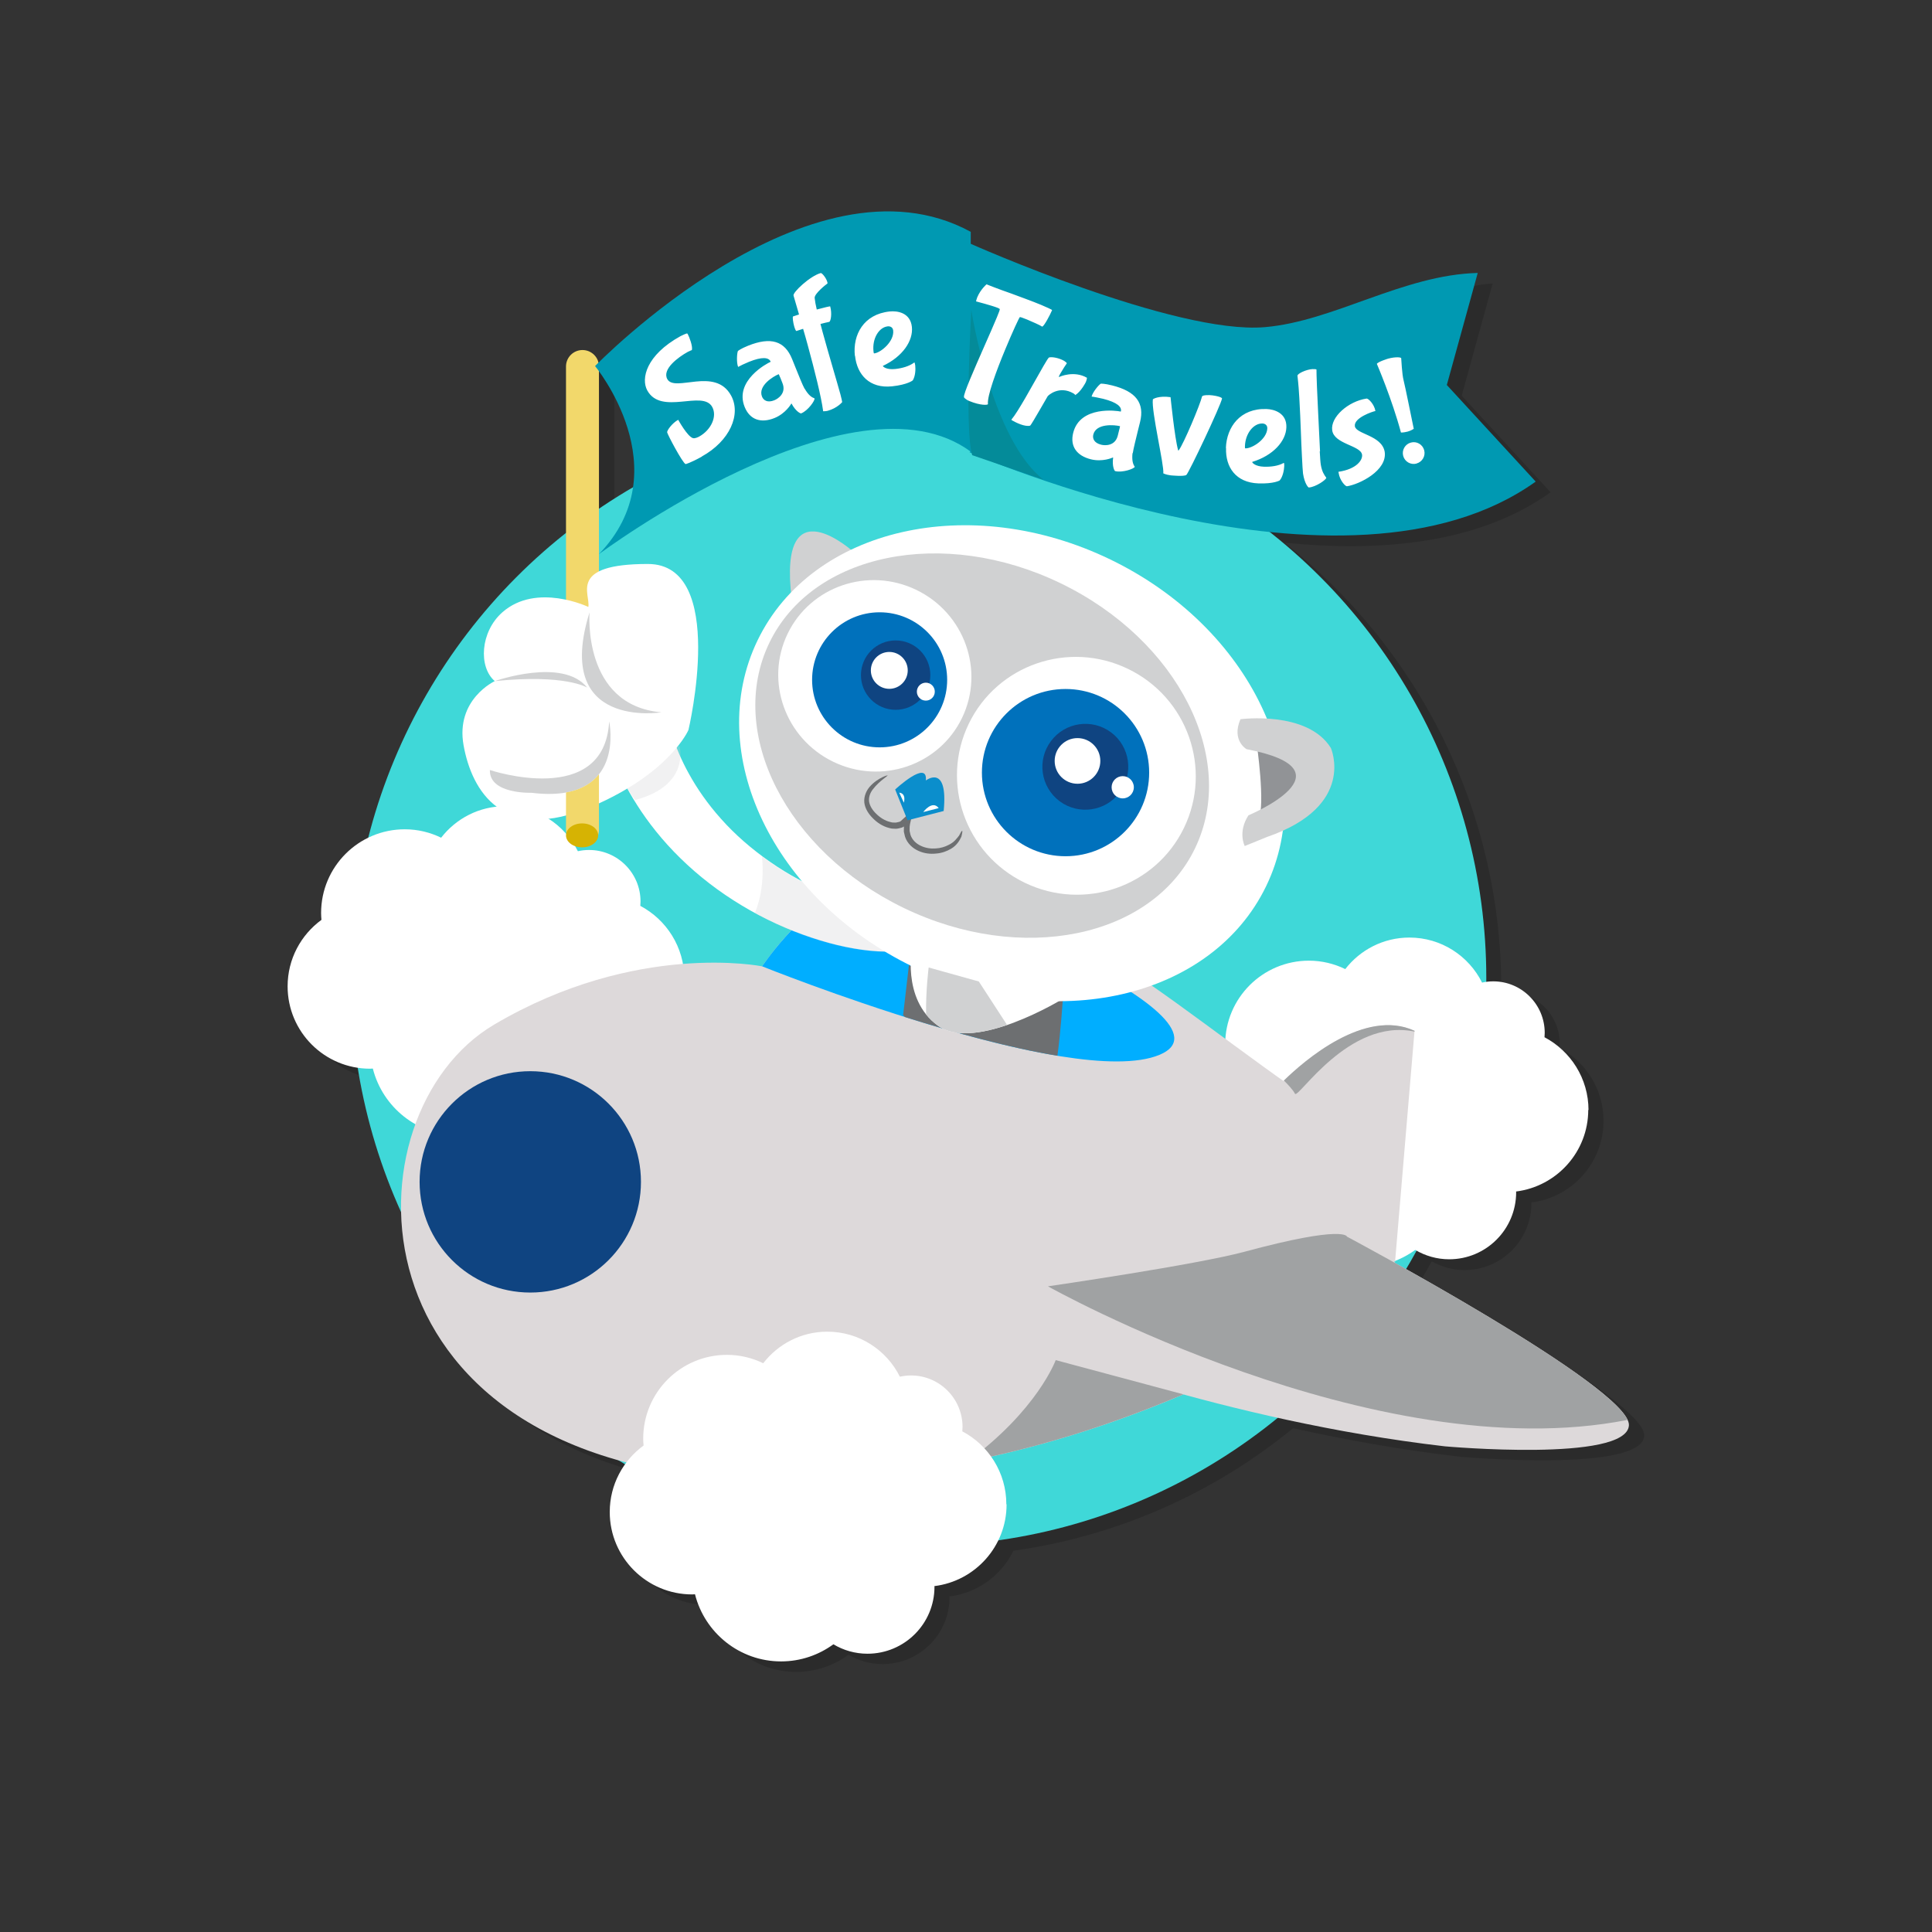 <svg xmlns="http://www.w3.org/2000/svg" width="250" height="250" viewBox="0 0 250 250"><rect x="0" y="0" width="250" height="250" fill="#333333" stroke="none"/><path d="M212.598 185.063c-.002 0-.002-.002-.003-.002-1.49-3.25-12.768-10.33-22.376-15.92l-.02-.01c-.52-.3-1.03-.59-1.53-.88l-.09-.05c-.48-.28-.96-.55-1.42-.81l-.16-.09-1.33-.75-.19-.1c-.42-.23-.83-.46-1.22-.68l-.24-.13-.11-.06c.47-.78.92-1.56 1.36-2.36 1.26.71 2.7 1.13 4.24 1.13 4.78 0 8.66-3.88 8.66-8.66l-.01-.09c5.26-.65 9.34-5.13 9.34-10.57 0-4.09-2.31-7.64-5.7-9.43.01-.18.03-.37.03-.56 0-3.69-2.99-6.67-6.67-6.67-.31 0-.61.03-.9.07 0-.16.01-.32.01-.49 0-23.43-10.98-44.28-28.06-57.73 12.28 1.25 25.09.19 34.44-6.52l-11.5-12.5 4-14.5c-9.7.25-18.12 13.03-27.08 13.8-10.94.94-35.44-7.39-38.35-8.4l-.11-.6-.03.56-.04-.01v-.79c-17.43-16.16-44.33 4.1-48.15 7.13-.2-.97-1.06-1.7-2.09-1.7-1.18 0-2.13.96-2.13 2.14v21.55C62.79 80.21 53.62 93.97 49.6 109.8c-3.6 1.76-6.084 5.45-6.084 9.725 0 .304.02.6.046.897-2.65 1.94-4.38 5.07-4.38 8.606 0 5.35 3.94 9.76 9.074 10.53 1.04 6.55 2.958 12.8 5.608 18.65.294 12.84 8.395 26.59 28.16 32.124.273.17.54.35.817.51-1.24 1.74-1.98 3.86-1.98 6.17 0 5.89 4.78 10.664 10.67 10.664.12 0 .24-.02.36-.02 1.26 4.99 5.76 8.69 11.14 8.69 2.53 0 4.87-.83 6.77-2.22 1.29.765 2.79 1.21 4.4 1.21 4.79 0 8.67-3.88 8.67-8.664v-.09c3.65-.458 6.72-2.74 8.27-5.917 13.62-1.91 26.04-7.54 36.19-15.85 6.67 1.477 14 2.81 21.62 3.69 0 0 23.52 2.11 23.82-2.712.02-.21-.06-.45-.18-.71zM79.505 49.37c1.438 1.987 5.396 8.195 4.403 15.024-1.5.874-2.973 1.79-4.403 2.764v-17.79z" opacity=".15"/><path d="M94.93 55.74c-.9-2.575-2.086-6.31-2.666-7.97-.18-.52-.318-.843-.346-.857-.42-.203-1.57-1.362-1.68-1.674-.014-.05 0-.07 0-.07.115-.21 2.044-1.02 3.706-1.6 2.575-.9 6.206-1.45 7.017.88.69 1.97-1.03 3.83-1.38 4.16 0 0-.02.05-.02.07.45.03 3.65-.3 4.53 2.22 1.35 3.86-2.61 6.87-6.55 8.25-.58.2-1.08.31-1.08.31-.12-.08-1.14-2.68-1.51-3.74zm.03-10.122c-.228.08-.387.16-.4.187-.014.028 1.064 3.45 1.085 3.512.028.013.05.006.132-.023.603-.21 2.88-1.563 2.313-3.184-.405-1.164-2.298-.782-3.13-.492zm6.31 6.533c-.593-1.7-2.96-1.41-4.395-.91-.228.08-.49.2-.504.23-.02.01.06.24.19.59.41 1.16 1.38 3.67 1.68 4.19 0 0 .05.01.11-.01 1.77-.61 3.47-2.56 2.94-4.07zm4.365-1.2c-.452-2.64 1.046-5.76 4.646-6.37 0 0 1.05-.13 1.21-.02.03.02.07.15.1.3.05.28.07.66.07.79.22-.01 2.61.34 3.13 3.4.44 2.58-.76 5.35-3.77 5.87-2.91.5-4.9-1.24-5.36-3.95zm4.678-3.05l-.173.03c-.03-.04-.07-.14-.092-.27-.04-.24-.05-.55-.042-.64-1.04.18-2.265 1.37-1.91 3.45.038.22.446 2.6 2.527 2.25 1.02-.17 2.017-1.12 1.687-3.05-.32-1.86-1.542-1.83-1.997-1.76zm6.68-2.1c.04-.83.09-1.38.18-1.46.323-.29 1.24-.55 2.03-.52.197.01.46.07.456.14-.04.18-.11.72-.13 1.14-.02.35 0 .44.04.44.02 0 .07-.04.07-.04s1.12-1.33 2.77-1.25c2.74.14 2.63 3.74 2.45 7.5-.07 1.45-.19 2.57-.19 2.57-.01.11-.97.4-1.91.35-.42-.02-.72-.14-.72-.14.16-.98.33-2.29.4-3.74.1-2.13.1-3.8-1.11-3.86-1.43-.07-1.9 1.47-1.9 1.47 0-.02-.05 1.41-.12 2.8-.06 1.2-.14 2.37-.21 2.43-.46.42-1.7.51-2.29.49-.18-.01-.33-.01-.33-.08.14-.7.25-1.9.31-3.24.08-1.73.11-3.65.17-4.94zm19.642 3.25c.078-.12.748.06 1.123.24.893.43.912.64.912.64-.31.65-6.023 6.8-6.336 6.91s-1.684-.48-1.684-.48c-.502-.24-.7-.45-.7-.45.374-.78.806-6.97 1.372-8.16.022-.05.762-.21 1.945.35 0 0-.937 4.5-.968 5.86 0 0-.03.09.06.03.76-.53 3.78-4.1 4.27-4.92zm6.08 10.44c-.145.86-.02 1.24.146 1.54-.06.21-1.4.59-2.2.33-.07-.02-.32-.54-.12-1.49 0 0 .01-.03 0-.04-.02-.01-.06.02-.06.02s-1.14.43-2.4.02c-1.54-.49-2.23-1.6-1.76-3.06.97-2.99 5.06-2.11 5.4-2 .02.01.04 0 .04 0 .16-.5-.36-1.04-1.85-1.52-.46-.15-1.05-.3-1.27-.33h-.02c.16-.49.85-1.22 1.11-1.36.02-.01.42 0 1.24.27 2.6.84 3.49 2.2 2.82 4.28l-.28.87c-.27.86-.69 2.14-.75 2.52zm-1.29-2.68c.065-.2.122-.37.104-.38-.62-.2-2.62-.5-3.02.73-.14.43.02.94.79 1.18.44.15 1.54.26 1.91-.87l.21-.65zm3.452 1.45c.717-2.99 3.455-4.15 6.098-3.51.316.08.402.1.47.13.06.07.032.33-.037.62-.113.48-.345 1.05-.486 1.11l-.123-.03c-.67-.16-3.09-.64-3.73 2.03-.24 1 .06 1.98 1.55 2.34.93.22 1.57.01 1.62.02.08.13.03.47-.06.84-.11.48-.31.98-.46 1.06 0 0-.66.19-1.8-.08-2.84-.68-3.51-2.65-3.07-4.51zm13.576 4.47c-.008.88.174 1.23.387 1.5-.033.22-1.29.8-2.127.67-.07-.01-.398-.48-.357-1.45 0 0 .006-.03-.012-.04-.018 0-.06.03-.06.03s-1.058.61-2.374.4c-1.602-.25-2.45-1.23-2.215-2.75.48-3.11 4.656-2.88 5.012-2.83.018.01.04-.01.04-.01.08-.51-.524-.97-2.073-1.21-.48-.07-1.09-.13-1.31-.13h-.017c.08-.51.645-1.34.872-1.52.02-.01.41-.06 1.26.07 2.7.42 3.79 1.63 3.45 3.78l-.14.91c-.14.89-.35 2.22-.35 2.61zm-1.697-2.45c.033-.21.06-.39.043-.39-.65-.1-2.67-.09-2.87 1.19-.07.45.16.92.96 1.05.46.08 1.56.01 1.75-1.16l.1-.67zm4.64-2.17c.02-.68.055-1.13.13-1.2.26-.24 1.007-.47 1.652-.45.162.01.377.05.375.11-.02.14-.074.59-.086.93-.01.29.006.36.043.36.018 0 .055-.03.055-.03s.902-1.1 2.252-1.06c2.248.08 2.2 3.03 2.1 6.11-.042 1.19-.126 2.1-.126 2.1 0 .09-.78.34-1.56.31-.34-.01-.59-.11-.59-.11.12-.8.25-1.88.29-3.07.06-1.74.04-3.11-.95-3.15-1.17-.04-1.53 1.23-1.53 1.23 0-.01-.02 1.16-.06 2.29-.03.99-.08 1.94-.14 2-.37.35-1.38.44-1.87.42-.14 0-.27-.01-.27-.06.11-.57.18-1.56.22-2.65.05-1.42.05-2.99.09-4.05zm8.884 3.06c-.333-2.32.79-4.64 3.677-5.05.838-.12 2.297.04 2.523 1.62.217 1.52-.89 3.33-3.058 4.44.017.11.443.43 1.37.3.766-.11 1.564-.37 2.068-.78 0 0 .017-.02.033-.02.035 0 .086.23.103.33.062.43.062 1.19-.217 1.67 0 0-.55.5-2.28.75-2.5.36-3.93-1.15-4.23-3.23zm3.515-3.39c-.963.14-1.674 1.4-1.473 2.81.03.2.037.25.106.24.746-.12 2.162-1.42 1.99-2.61-.05-.37-.355-.47-.623-.44zm7.985 5.57c-.165.07-.944-.41-1.28-1.19l-.05-.11c1.897-.83 2.274-1.99 2.046-2.52-.416-.96-3.28-.32-3.898-1.74-.594-1.37.896-3.59 2.762-4.4.183-.08.986.37 1.313 1.08-.248.1-2.146 1.34-1.766 2.22.358.83 3.143.19 3.938 1.88.84 1.93-1.777 4.23-3.064 4.79z" opacity=".15"/><circle fill="#3FD8D8" cx="118.848" cy="126.57" r="73.478"/><path fill="#FFF" d="M88.55 126.653c0-4.095-2.31-7.646-5.694-9.435.016-.188.028-.375.028-.565 0-3.684-2.985-6.667-6.667-6.667-.495 0-.976.058-1.44.16-1.72-3.45-5.275-5.827-9.394-5.827-3.38 0-6.378 1.6-8.3 4.08-1.422-.69-3.013-1.09-4.7-1.09-5.983 0-10.833 4.85-10.833 10.83 0 .3.02.6.045.89-2.65 1.94-4.378 5.06-4.378 8.6 0 5.89 4.775 10.66 10.667 10.66.122 0 .24-.02.36-.02 1.258 4.98 5.762 8.68 11.14 8.68 2.53 0 4.863-.83 6.763-2.21 1.292.76 2.794 1.21 4.404 1.21 4.79 0 8.67-3.88 8.67-8.67v-.1c5.26-.66 9.34-5.13 9.34-10.57zm117.002 17c0-4.095-2.31-7.646-5.694-9.435.016-.188.028-.375.028-.565 0-3.684-2.985-6.667-6.667-6.667-.5 0-.98.058-1.44.16-1.72-3.45-5.28-5.827-9.4-5.827-3.38 0-6.38 1.6-8.3 4.08-1.43-.69-3.02-1.09-4.7-1.09-5.99 0-10.84 4.85-10.84 10.83 0 .3.02.6.04.89-2.65 1.94-4.38 5.06-4.38 8.6 0 5.89 4.77 10.66 10.67 10.66.12 0 .24-.02.36-.02 1.26 4.98 5.76 8.68 11.14 8.68 2.53 0 4.86-.83 6.76-2.21 1.29.76 2.79 1.21 4.4 1.21 4.78 0 8.66-3.88 8.66-8.67l-.01-.1c5.26-.66 9.34-5.13 9.34-10.57z"/><path fill="#DDD9DA" d="M180.934 164.844s-37.086 28.945-85.33 26.533c-51.234-2.563-51.134-47.303-31.66-58.795 18.394-10.854 34.675-7.538 34.675-7.538s7.23-10.947 15.07-11.156c22.61-.603 40.02 18.77 61.43 32.036"/><path fill="#00AEFF" d="M150.025 136.5c11.31-4.672-30.452-22.46-40.552-21.255 0 0-.288.03-.753.108-5.673 3.02-10.1 9.69-10.1 9.69s40.1 16.132 51.405 11.458z"/><path fill="#DDD9DA" d="M133.595 174.19s24.726 9.647 53.367 12.965c0 0 23.52 2.11 23.82-2.714.3-4.82-36.483-24.42-36.483-24.42m-9.05-19.29s9.95-10.95 17.79-7.33l-2.52 29.9"/><circle fill="#0F4481" cx="68.618" cy="152.934" r="14.322"/><path fill="#FFF" d="M116.536 118.49l.076.124c.026.048.19.29.12.223-.024-.035-.01.023-.05-.075-.02-.06-.083-.395.08-.783.174-.39.4-.51.355-.5-.025 0-.242.06-.528.1-.59.08-1.49.07-2.48-.06-2.01-.25-4.48-.91-6.99-1.94-2.52-1.02-5.11-2.4-7.48-4.06-2.38-1.65-4.55-3.55-6.31-5.53-1.78-1.98-3.17-4.02-4.17-5.84-1.02-1.83-1.65-3.44-2.05-4.58-.2-.57-.35-1.03-.43-1.34l-.15-.48-7.93 2.55.22.59c.14.38.35.95.66 1.66.6 1.41 1.54 3.41 2.96 5.62 1.4 2.21 3.29 4.63 5.61 6.89 2.31 2.27 5.03 4.37 7.94 6.11 2.9 1.75 5.99 3.15 9 4.15 3.01 1.01 5.94 1.62 8.62 1.78 1.35.07 2.63.05 3.93-.22.65-.13 1.3-.31 2.02-.7.68-.36 1.51-1.02 1.96-2.04.45-1.01.36-2.01.21-2.57-.16-.62-.35-.97-.55-1.33-.23-.4-.25-.38-.32-.49l-.08-.12-4.28 2.83z"/><path fill="#D0D1D2" d="M97.66 118.14c2.41 1.315 4.904 2.407 7.35 3.222 3.012 1.005 5.94 1.617 8.624 1.776 1.35.072 2.63.048 3.932-.217.65-.13 1.307-.31 2.02-.69.685-.36 1.514-1.02 1.966-2.04.458-1.01.362-2 .21-2.57-.154-.62-.344-.97-.544-1.33-.23-.4-.247-.38-.32-.49l-.082-.11-4.152 2.75c.008-.12.032-.27.1-.43.173-.38.398-.5.354-.49-.025.01-.242.07-.528.1-.585.08-1.482.07-2.477-.05-2.01-.25-4.476-.91-6.988-1.94-2.52-1.02-5.104-2.4-7.477-4.05-.356-.24-.695-.51-1.042-.76.218 2.41.043 5-.945 7.37zm19.022.622l-.01-.05c.05.08.105.17.06.125-.024-.035-.01.023-.05-.075zM87.93 96.552s1.452 5.075-5.745 6.968c0 0-2.15-2.887-2.7-4.954" opacity=".3"/><path fill="#6D6F71" d="M118.156 125.102l-.542-.208-.753 6.482.25.228c6.41 2.022 13.52 3.984 19.72 5.01.44-3.21.7-7.35.7-7.35l-19.36-4.162z"/><path fill="#D0D1D2" d="M110.53 71.49s-9.914-9.11-8.09 5.987l2.497-.99 5.592-4.997z"/><ellipse transform="rotate(25.8 130.9 98.8)" fill="#FFF" cx="130.915" cy="98.749" rx="36.547" ry="29.282"/><ellipse transform="rotate(25.8 127.1 96.5)" fill="#D0D1D2" cx="127.085" cy="96.485" rx="30.583" ry="23.33"/><ellipse transform="rotate(25.8 113.2 87.5)" fill="#FFF" cx="113.181" cy="87.458" rx="12.531" ry="12.351"/><ellipse transform="rotate(25.8 139.3 100.4)" fill="#FFF" cx="139.28" cy="100.398" rx="15.468" ry="15.365"/><path fill="#919396" d="M162.62 96.257c-.002-.013 1.147 7.854.23 9.803l1.69-1.086s11.9-6.718-1.92-8.717z"/><path fill="#D0D1D2" d="M160.516 93.067s8.664-1.153 11.696 3.718c0 0 3.345 7.504-8.233 11.507l-2.91 1.182s-.94-1.782.48-3.973c0 0 13.99-5.82-.25-8.56 0 0-1.97-1.13-.79-3.86z"/><circle fill="#0071BC" cx="137.88" cy="99.976" r="10.821"/><path fill="#0F4481" d="M143.766 94.766c-2.463-1.833-5.945-1.324-7.777 1.138-1.84 2.463-1.33 5.943 1.13 7.775 2.46 1.83 5.94 1.32 7.78-1.14 1.83-2.46 1.32-5.95-1.14-7.78z"/><circle fill="#FFF" cx="139.428" cy="98.464" r="2.954"/><circle fill="#FFF" cx="145.28" cy="101.872" r="1.439"/><circle fill="#0071BC" cx="113.824" cy="87.969" r="8.739"/><circle fill="#0F4481" cx="115.896" cy="87.36" r="4.489"/><circle fill="#FFF" cx="115.075" cy="86.748" r="2.386"/><circle fill="#FFF" cx="119.802" cy="89.5" r="1.161"/><path fill="#6D6F71" d="M114.89 100.352c-.022-.048-.292.016-.73.23-.433.215-1.056.574-1.65 1.255-.405.492-.738 1.207-.67 2 .09.784.55 1.495 1.1 2.037.552.564 1.266 1.056 2.128 1.27.212.067.437.096.672.09.23.024.465-.01.7-.08.116-.034.242-.044.347-.104l.16-.09.01-.01c.01-.01.01-.008.01-.008s.002 0 0 0l-.01.677.156.66c.295.88 1.01 1.51 1.752 1.83.747.34 1.536.42 2.255.34.725-.05 1.39-.29 1.943-.62.775-.45 1.137-1.13 1.337-1.56.124-.48.158-.74.102-.76-.058-.01-.2.21-.395.61-.27.34-.635.87-1.333 1.2-.487.26-1.07.44-1.704.47-.626.05-1.308-.05-1.914-.34-.606-.28-1.127-.77-1.342-1.43l-.115-.51.01-.55c.04-.43.18-.85.27-1.28l.15-.65.07-.32.03-.14v-.04l-.03.04-.07.07-.17.19c-.36.4-.7.81-1.11 1.15l-.28.26-.11.07c-.07.05-.16.04-.24.07-.16.05-.33.08-.5.06-.17.01-.34-.01-.51-.07-.69-.16-1.31-.56-1.8-1.04-.51-.48-.86-1.04-.95-1.61-.07-.57.14-1.13.48-1.57.96-1.24 2.01-1.71 1.91-1.85z"/><path fill="#0B8ECC" d="M119.805 100.992s2.913-2.245 2.307 3.95l-4.678 1.204-1.6-3.987s4.237-3.94 3.97-1.17z"/><path fill="#FFF" d="M121.47 104.57l-2.007.51s1.182-1.6 2.006-.51zm-4.51-.7l-.6-1.297s.913 0 .6 1.296z"/><path fill="#A0A2A3" d="M152.195 180.818c.563-.24.94-.39.94-.39L136.608 176s-2.363 6.487-11.42 13.126c10.085-2 19.197-5.044 27.005-8.308z"/><path fill="#FFF" d="M118.066 122.33s-1.508 6.935 3.316 10.402c4.825 3.468 16.132-3.47 16.132-3.47l-1.207-2.26-18.24-4.672z"/><path fill="#D0D1D2" d="M130.316 132.63l-3.657-5.626-6.49-1.81s-.39 3.006-.33 6.08c.42.526.93 1.02 1.54 1.458 2.19 1.58 5.73.997 8.93-.1z"/><path fill="#A0A2A3" d="M135.604 166.45s42.213 23.722 74.978 17.29l.017-.01c-2.64-5.772-36.3-23.71-36.3-23.71s-.24-1.562-13.27 1.958c-6.23 1.684-25.43 4.473-25.43 4.473zm30.532-26.63c.505.498 1.188 1.22 1.43 1.707.388.772 6.94-9.84 15.47-8.04l.01-.103c-6.446-2.972-14.312 3.896-16.91 6.436z"/><path fill="#F2D86B" d="M77.506 101.665c0 1.178-.955 2.133-2.133 2.133s-2.133-.955-2.133-2.133V47.427c0-1.18.956-2.133 2.133-2.133 1.178 0 2.133.954 2.133 2.133v54.238z"/><path fill="#FFF" d="M76.135 78.538s-6.704-3.2-11.122.686c-2.87 2.523-3.123 7.084-.99 8.912 0 0-5.104 2.362-4.037 8.304 1.066 5.94 5.133 12.84 16.606 7.923 10.13-4.343 12.493-9.903 12.493-9.903s5.104-21.482-5.256-21.482-7.39 3.884-7.7 5.56z"/><path fill="#D0D1D2" d="M76.288 79.225s-.99 12.036 9.293 12.95c0 0-14.06 2.285-9.29-12.95z"/><path fill="#D0D1D2" d="M64.023 88.136s8.81-3.122 11.96.84c0 0-2.794-1.78-11.96-.84zM63.39 99.64s14.828 4.978 15.437-6.297c0 0 2.336 10.768-10.056 9.243 0 0-5.48.202-5.38-2.946z"/><path fill="#F2D86B" d="M73.24 102.544v4.866c0 1.18.956 2.133 2.133 2.133s2.133-.954 2.133-2.133v-7.22c-.864 1.094-2.208 1.984-4.266 2.354z"/><ellipse fill="#D6B303" cx="75.323" cy="108.097" rx="2.083" ry="1.549"/><path fill="#0099B2" d="M77.506 71.702s32.942-24.55 48.162-13.218l-.053-15.797V30C104.833 18.667 77 47.368 77 47.368s11.07 13.364.506 24.334z"/><path fill="#0099B2" d="M125.46 58.526s48.59 21.46 73.258 3.792l-11.5-12.5 4-14.5c-9.704.25-18.593 6.246-27.552 7.015C152.03 43.333 125.5 31.5 125.5 31.5s-.954 23.596.063 26.93"/><path fill="#048B99" d="M125.688 40.118s-.9 15.447.115 18.782c0 0 9.22 3.172 9.197 3.155-6.75-5.312-9.312-21.937-9.312-21.937z"/><path fill="#FFF" d="M130.22 194.652c0-4.096-2.31-7.646-5.696-9.435.016-.188.028-.375.028-.565 0-3.684-2.985-6.668-6.667-6.668-.495 0-.976.06-1.44.16-1.72-3.45-5.275-5.826-9.394-5.826-3.38 0-6.37 1.604-8.29 4.084-1.42-.688-3.01-1.084-4.7-1.084-5.98 0-10.83 4.85-10.83 10.834 0 .303.02.6.05.896-2.65 1.94-4.38 5.065-4.38 8.604 0 5.89 4.78 10.666 10.67 10.666.13 0 .24-.015.36-.02 1.26 4.988 5.77 8.687 11.14 8.687 2.53 0 4.87-.827 6.77-2.214 1.29.77 2.8 1.22 4.41 1.22 4.79 0 8.67-3.88 8.67-8.66 0-.03-.01-.06-.01-.09 5.26-.65 9.34-5.13 9.34-10.57zM90.823 59.084c-1.545.853-2.104.97-2.104.97-.2-.06-.82-1.086-1.38-2.098-.5-.9-.95-1.804-1.01-2.008-.05-.214.62-1.182 1.43-1.628 0 0 1.19 2.17 1.91 2.375.25.074.67-.13.8-.202 1.56-.862 2.36-2.625 1.69-3.838-1.24-2.243-6.59 1.142-8.4-2.13-.84-1.527-.15-4.572 4.3-7.028.2-.112.8-.37.86-.354 0 0 .04.045.08.1.19.35.66 1.552.53 2.056-.02.01-.24.08-.54.24-1.21.67-3.35 2.23-2.64 3.52.98 1.76 6.18-1.64 8.25 2.12 1.33 2.43-.14 5.88-3.8 7.9zm13.292-8.804c.513.88.908 1.128 1.283 1.27.094.235-.814 1.575-1.73 1.944-.077.03-.686-.244-1.228-1.248 0 0-.016-.04-.035-.03-.02.007-.042.062-.042.062s-.702 1.234-2.143 1.815c-1.752.708-3.192.225-3.86-1.43-1.375-3.408 2.94-5.67 3.33-5.828.02-.008.032-.035.032-.035-.228-.565-1.105-.664-2.8.02-.524.212-1.17.52-1.39.652l-.02.008c-.227-.565-.153-1.727-.033-2.047.01-.027.37-.31 1.3-.687 2.96-1.194 4.77-.635 5.72 1.72l.4.994c.39.975.98 2.435 1.2 2.82zm-3.163-1.44c-.095-.234-.173-.428-.192-.42-.7.283-2.72 1.505-2.155 2.907.197.487.716.82 1.592.467.506-.204 1.572-.93 1.054-2.214l-.29-.74zm5.558 4.325c-.248-1.87-1.115-5.29-1.96-8.39-.21-.77-.415-1.52-.628-2.225-.52.164-.88.284-.88.284-.078-.044-.195-.317-.284-.64-.133-.487-.217-1.117-.144-1.246 0 0 .36-.12.78-.256-.42-1.454-.71-2.44-.71-2.44-.15-.396 2.137-2.543 3.515-2.918.16-.044.71.632.85 1.14.02.08.04.14.03.207-.06.02-1.75 1.33-1.66 1.89.04.39.13.9.27 1.48l.08-.02c.89-.24 1.64-.42 1.66-.38.26.95.07 1.94-.13 2-.33.07-.72.16-1.13.27l.27 1.02c.81 2.96 1.85 6.4 2.31 8.08.14.53.22.9.23 1.01 0 0-.62.78-1.89 1.13-.26.07-.6.05-.6.05zm4.108-7.128c-.286-2.715 1.124-5.377 4.508-5.733.982-.104 2.676.14 2.872 2 .187 1.775-1.18 3.84-3.757 5.042.02.125.5.518 1.59.404.9-.095 1.84-.363 2.45-.828 0 0 .02-.023.04-.025.04-.004.09.265.11.39.06.5.02 1.392-.32 1.935 0 0-.66.555-2.68.768-2.92.307-4.53-1.51-4.79-3.953zm4.247-3.805c-1.128.12-2.01 1.563-1.837 3.213.024.23.03.292.114.284.875-.12 2.582-1.56 2.435-2.96-.047-.44-.4-.57-.712-.54zm9.878 9.116c-.05-.156.273-1.046.78-2.27 1.003-2.425 2.712-6.173 3.474-8.017.258-.62.398-1.01.375-1.07-.012-.02-.1-.08-.256-.15-.736-.3-2.81-.84-2.81-.84-.022-.05.15-.53.15-.53.425-1.02 1.198-1.68 1.198-1.68s1.52.61 3.172 1.18c.754.27 3.135 1.16 3.893 1.48.56.24 1.44.62 1.42.68-.27.64-1 2.02-1.27 2.14-.25-.17-1.21-.61-1.96-.92-.49-.2-.88-.34-.94-.32-.08.04-.96 1.93-1.89 4.18-1.14 2.74-2.36 6.03-2.24 7.08l-.01.02c-.04.1-.94.18-2.38-.41-.53-.21-.72-.5-.72-.5zm14.382-.268c-.045-.05-.215-.172-.215-.172-1.854-1.073-3.28.26-3.344.37l-.926 1.6c-.6 1.035-1.262 2.18-1.348 2.203-.678.17-1.81-.39-2.283-.66-.08-.04-.15-.08-.12-.14.45-.53 1.1-1.61 1.79-2.79.84-1.45 1.74-3.09 2.35-4.14.38-.65.64-1.08.73-1.1.4-.1 1.29.07 1.95.45.16.1.36.26.33.32-.11.15-.55.82-.82 1.3-.02.04-.24.42-.21.44.02.01.03.02.09 0 0 0 1.86-.86 3.55.12 0 0 .01.32-.26.78-.7 1.22-1.28 1.47-1.28 1.47zm7.422 7.543c-.102 1.014.072 1.446.29 1.782-.06.244-1.583.795-2.54.556-.082-.02-.412-.6-.26-1.73 0 0 .01-.04-.012-.04-.02 0-.07.03-.07.03s-1.293.59-2.8.21c-1.835-.46-2.716-1.69-2.284-3.42.89-3.56 5.72-2.86 6.12-2.76.02.01.05-.01.05-.01.15-.59-.5-1.18-2.27-1.63-.55-.13-1.25-.27-1.5-.29h-.02c.15-.59.89-1.48 1.18-1.67.03-.01.49-.03 1.47.22 3.1.77 4.23 2.29 3.62 4.75l-.26 1.04c-.25 1.02-.63 2.55-.68 2.99zm-1.713-3.023c.06-.245.11-.448.092-.454-.734-.183-3.086-.38-3.453 1.086-.127.51.098 1.085 1.016 1.313.52.132 1.81.172 2.15-1.172l.19-.773zm10.726-4.31c.044-.165.854-.2 1.333-.13 1.145.16 1.24.386 1.24.386-.117.832-4.313 9.68-4.62 9.912-.31.232-2.044.05-2.044.05-.65-.09-.94-.26-.94-.26.14-.997-1.56-8.045-1.35-9.563.01-.063.77-.506 2.29-.292 0 0 .54 5.336.98 6.862 0 0 0 .107.08.012.65-.864 2.76-5.89 3.02-6.978zm3.07 6.68c.097-2.728 1.864-5.165 5.263-5.043.986.035 2.63.514 2.563 2.38-.064 1.784-1.705 3.637-4.424 4.465-.004.126.42.582 1.512.62.902.033 1.873-.1 2.537-.476 0 0 .03-.02.05-.02.04.002.06.276.05.402-.02.503-.17 1.38-.59 1.87 0 0-.73.457-2.76.384-2.94-.105-4.27-2.127-4.18-4.582zm4.733-3.17c-1.133-.042-2.21 1.265-2.268 2.922-.008.23-.01.294.074.297.88.01 2.77-1.19 2.82-2.59.01-.44-.32-.62-.63-.63zm7.412 3.595c.045.796.082 1.446.143 1.78.154.874.43 1.28.703 1.642.02.25-1.38 1.214-2.26 1.264-.08.01-.55-.51-.75-1.8-.04-.33-.09-1.17-.14-2.2-.12-2.14-.15-4.26-.34-7.59-.12-2.12-.23-2.63-.24-2.87-.01-.29 1.18-.82 1.93-.86.19-.01.53.01.53.06-.02.32.12 3.89.21 5.46s.14 3.15.25 5.14zm3.528 4.53c-.207.03-.94-.75-1.084-1.727l-.03-.146c2.39-.354 3.16-1.552 3.06-2.217-.18-1.205-3.6-1.355-3.86-3.14-.26-1.725 2.09-3.772 4.44-4.12.23-.034 1 .722 1.15 1.612-.31.046-2.82.865-2.66 1.965.15 1.04 3.48 1.16 3.86 3.31.36 2.43-3.28 4.223-4.9 4.464zm6.984-6.943c-1.162-4.34-3.123-8.9-3.123-8.9.164-.283 1.47-.676 1.47-.676 1.015-.27 1.673-.166 1.68-.06.013.128.106 2.102.308 2.853.195.73 1.152 5.51 1.318 6.29 0 0-.367.25-.793.36-.55.14-.86.12-.86.12zm2.008 4.005c-.75.2-1.52-.245-1.723-.995-.2-.75.244-1.522.994-1.723.75-.21 1.52.24 1.723.99.2.75-.25 1.52-1 1.72z"/></svg>